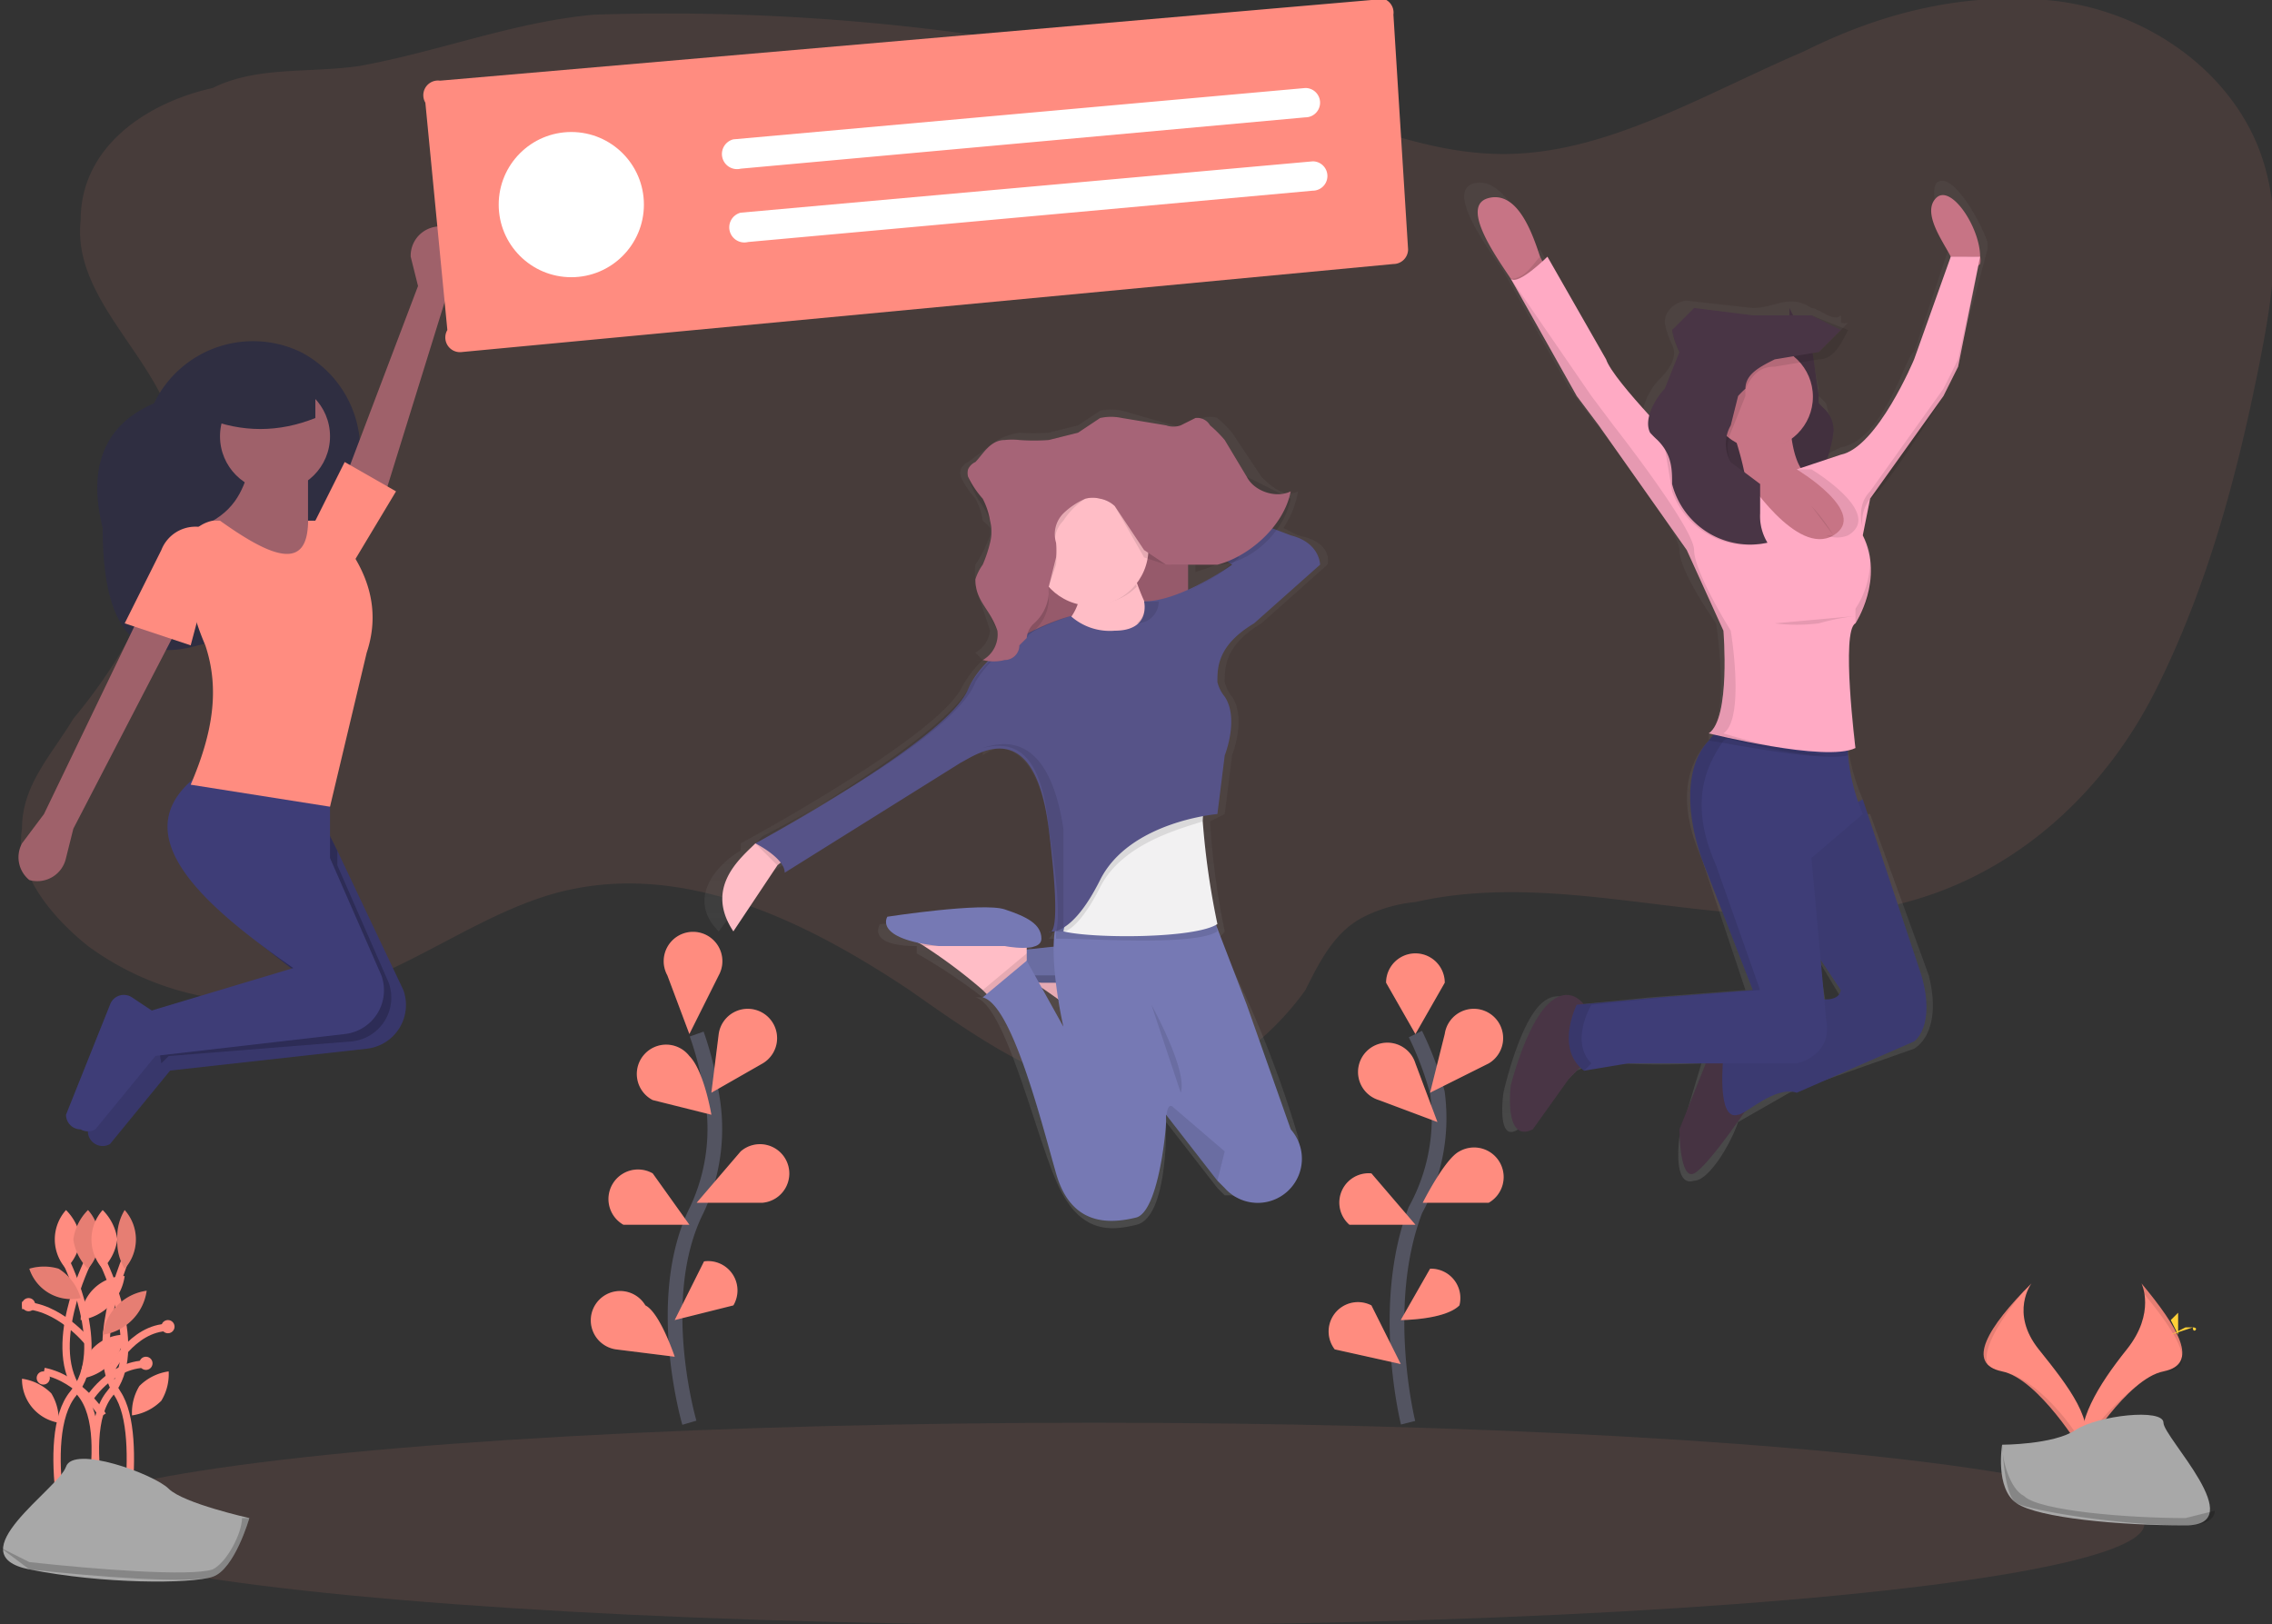 <svg xmlns="http://www.w3.org/2000/svg" xmlns:xlink="http://www.w3.org/1999/xlink" width="309.8" height="221.5">
  <rect width="100%" height="100%" fill="#333333" stroke="none"/>
  <defs>
    <linearGradient id="a" x1=".5" y1="1" x2=".5" gradientUnits="objectBoundingBox">
      <stop offset="0" stop-color="gray" stop-opacity=".3"/>
      <stop offset=".5" stop-color="gray" stop-opacity=".1"/>
      <stop offset="1" stop-color="gray" stop-opacity=".1"/>
    </linearGradient>
    <linearGradient id="b" x1=".5" y1="1" x2=".5" y2="0" xlink:href="#a"/>
    <linearGradient id="c" x1=".5" y1="1" x2=".5" y2="0" xlink:href="#a"/>
    <style>
      .a,.r{fill:#ff8c80}.a,.e,.j{opacity:.1}.d{fill:#ffbdc6}.f{fill:#7679b4}.g{fill:#a66477}.l{fill:#493545}.m{opacity:.05}.n{fill:#3e3d77}.o{fill:#c77485}.q,.t{fill:none;stroke-miterlimit:10}.q{stroke:#535461;stroke-width:2px}.t{stroke:#ff8c80}.u{fill:#a8a8a8}.v{opacity:.2}.w{fill:#ffd037}.x{fill:#2f2e41}.y{fill:#9f616a}.z{fill:#38376b}.aa{fill:#fff}
    </style>
  </defs>
  <g transform="translate(-8)">
    <path class="a" d="M30 54c6 15-2 32-12 44-3 5-7 9-7 15-1 6 4 12 9 16a39 39 0 0034 6c10-3 19-10 29-13 17-5 34 3 49 13 10 7 21 15 33 14 8-1 16-7 21-14 2-4 4-8 8-10a20 20 0 017-2c22-5 45 6 67 0 15-4 27-15 34-29s11-29 14-44c2-10 4-22-1-32S299 1 287 0s-23 2-33 7c-14 6-27 14-41 14-10 0-19-4-29-7A304 304 0 0089 2C78 3 68 7 57 9c-7 1-14 0-20 3-9 2-18 8-18 18-1 9 7 16 11 24z"/>
    <path d="M266 487z" transform="translate(-115 -359)" fill="url(#a)"/>
    <path d="M206 288l-2-1a13 13 0 002-5c-2 1-4-1-5-2l-4-6a18 18 0 00-2-2 3 3 0 00-2 0l-2 1a3 3 0 01-2 0l-7-2a8 8 0 00-3 0l-3 2-4 1a30 30 0 01-4 0 10 10 0 00-3 1l-4 3a2 2 0 00-1 1 2 2 0 000 1 13 13 0 002 3 9 9 0 011 3 5 5 0 011 1 10 10 0 010 1 18 18 0 01-2 4 7 7 0 000 2 3 3 0 000 1l2 6a4 4 0 01-2 3l1 1a3 3 0 01-1 0 6 6 0 001 0 15 15 0 00-3 4c-4 7-30 21-30 21v1c-2 1-8 6-3 11l6-8 1-1a1 1 0 010 1l17-10 8-5a14 14 0 014-2v1a8 8 0 012-1c3 0 6 3 7 11 2 12 1 14 0 15h1v2h-5 1l2-2c0-2-3-3-5-3l-17 1s-2 3 5 3v1a77 77 0 019 6h-1c4 1 8 18 11 25s7 7 11 6 4-12 4-13v-1l7 9 1 1h1c5 2 10-2 9-8a147 147 0 00-11-27 4 4 0 001-1 103 103 0 01-2-15l2-1 1-8s2-5 0-8a5 5 0 01-1-2c0-2 0-5 5-8l9-8s1-3-4-4zm-14 5v-3h4a10 10 0 002-1l1 1a34 34 0 01-7 3zm-19 58l1 1 1 3a25 25 0 00-2-4z" transform="translate(-21 -215)" fill="url(#b)"/>
    <path class="d" d="M163 133l-1 1v4l-4 3-1-1a72 72 0 00-8-6 9 9 0 00-2-1z"/>
    <path class="e" d="M163 133l-1 1a13 13 0 01-2 0h-10-1a9 9 0 00-2-1z"/>
    <path class="f" d="M160 134s4 1 5-1-3-3-5-4-16 1-16 1-3 3 6 4z"/>
    <path class="e" d="M163 133l-1 1v4l-4 3-1-1a72 72 0 00-8-6 9 9 0 00-2-1z"/>
    <path class="e" d="M163 133l-1 1a13 13 0 01-2 0h-10-1a9 9 0 00-2-1z"/>
    <path class="e" d="M160 134s4 1 5-1-3-3-5-4-16 1-16 1-3 3 6 4z"/>
    <path class="g" d="M145 67h25v29h-25z"/>
    <path class="e" d="M145 67h25v29h-25z"/>
    <path class="d" d="M116 117a4 4 0 00-2 1l-6 9c-4-6 1-10 3-12h1zM162 76s2 9 6 11-6 5-6 5l-13-4s8-3 6-10zM148 128v3l-1 2-4 3-1-1a72 72 0 00-8-6 9 9 0 00-2-1z"/>
    <path class="e" d="M148 128v1a13 13 0 01-3 0h-11a9 9 0 00-2-1z"/>
    <path class="f" d="M145 129s5 1 5-1-2-3-5-4-16 1-16 1-2 3 7 4z"/>
    <path class="e" d="M148 131l-1 2-4 3-1-1 6-5z"/>
    <path class="f" d="M175 162l-1-1-7-9v1c0 1-1 12-4 13-4 1-9 1-11-6s-6-23-10-24l6-5 5 9s-3-13 0-16h20l5 13 6 17a6 6 0 01-9 8z"/>
    <path class="e" d="M174 127c-3 2-17 1-21 1h-1v-2l3-8 18-10a15 15 0 00-1 4 107 107 0 002 15z"/>
    <path d="M174 126c-3 2-17 2-21 1h-1 1l2-9 18-11a15 15 0 00-1 5 107 107 0 002 14z" fill="#f2f1f2"/>
    <path class="e" d="M172 112c-3 1-11 3-14 9-2 4-4 6-5 6h-1 1l2-10 18-10a15 15 0 00-1 5zM112 115l4 2a4 4 0 00-2 1l-3-3h1zM151 127z"/>
    <path d="M160 86a8 8 0 01-6-2s-11 3-14 10-29 21-29 21 4 2 4 4l16-10 8-5c2-1 10-7 12 9s0 14 0 14 3 1 7-7 16-9 16-9l1-8s2-5 0-8a5 5 0 01-1-2c0-2 0-5 5-8l9-8s0-3-4-4l-21-8v3l13 9s-7 5-12 5c0 0 1 4-4 4z" fill="#565388"/>
    <path class="e" d="M163 80a27 27 0 01-1-4l-7 2a8 8 0 010 4 8 8 0 008-2z"/>
    <circle class="d" cx="7.8" cy="7.8" r="7.8" transform="translate(149 67)"/>
    <path class="e" d="M161 57l6 2a3 3 0 002 0l2-2a2 2 0 012 1 17 17 0 012 2l3 5 6 3c-1 5-6 9-10 9h-6a5 5 0 01-1 0l-3-1-4-7a4 4 0 00-2-1 4 4 0 00-2 0 10 10 0 00-3 3 4 4 0 00-1 4 10 10 0 010 2l-1 3a13 13 0 000 2 6 6 0 01-2 4 3 3 0 00-1 1l-1 1a2 2 0 01-2 2 6 6 0 01-3 0 4 4 0 002-4l-3-6a7 7 0 011-2 18 18 0 001-4 6 6 0 000-3 10 10 0 00-1-2 13 13 0 01-2-4 2 2 0 010-1 2 2 0 011-1l4-3a9 9 0 012 0 28 28 0 004 0l4-1 3-2a7 7 0 013 0zM165 137s5 9 4 12M174 161l-7-9v1s0-3 1-2l7 6-1 4z"/>
    <g class="j">
      <path d="M164 82a3 3 0 01-1 3 3 3 0 003-3 9 9 0 01-2 0zM112 114s26-13 29-21c3-5 9-8 13-9-3 1-11 4-14 10-4 7-29 21-29 21zM169 81a30 30 0 008-5l-13-9 1-1-2-1v3l13 9a32 32 0 01-7 4zM169 112a32 32 0 015-1 35 35 0 00-5 1zM153 127v-14c-2-13-8-12-11-11 4-1 8 0 9 11 2 12 1 14 1 14a3 3 0 001 0zM152 127a1 1 0 01-1 0h1z"/>
    </g>
    <path class="g" d="M161 57l6 1a3 3 0 002 0l2-1a2 2 0 012 1 17 17 0 012 2l3 5c1 2 4 3 6 2-1 5-6 9-10 10h-6a5 5 0 01-1 0l-3-2-4-6a4 4 0 00-2-1 4 4 0 00-2 0 10 10 0 00-3 2 4 4 0 00-1 4 10 10 0 010 2l-1 4a13 13 0 000 1 6 6 0 01-2 4 3 3 0 00-1 2l-1 1a2 2 0 01-2 2 6 6 0 01-3 0 4 4 0 002-4c-1-3-3-4-3-7a7 7 0 011-2 18 18 0 001-3 6 6 0 000-3 10 10 0 00-1-3 13 13 0 01-2-3 2 2 0 010-1 2 2 0 011-1c1-1 2-3 4-3a9 9 0 012 0 28 28 0 004 0l4-1 3-2a7 7 0 013 0z"/>
    <path d="M818 204v-1c-1-3-5-10-7-8-1 2 1 6 2 8v1-1l-5 15c-1 0-4 12-10 13l-2 1a21 21 0 001-3l-1-4-1-1a4 4 0 010-1l-1-5h1l4-4a2 2 0 01-1 0 3 3 0 000-1c-1 1-3-1-4-1-3-2-5 0-8 0l-9-1c-1 0-3 1-3 3a11 11 0 001 3c1 2-1 4-2 5a9 9 0 00-2 4c-3-3-6-6-6-8l-8-14-1 1v-1c-1-3-4-10-8-9s2 9 4 12l9 16 3 4s12 15 12 18 5 10 5 10 2 13-1 15v1c-2 2-5 7-1 16l6 18-13 1-10 1c-1-1-3-2-5 0-3 3-5 12-5 12s-1 7 2 5l6-6 2-2a11 11 0 016-1 102 102 0 0011 0l-3 10s-1 7 2 6c2 0 5-5 6-8l7-4 17-6s4-2 2-10l-8-22h-1v-2a28 28 0 01-2-7 3 3 0 001-1s-2-15 0-17v-1a12 12 0 002-7v-1a10 10 0 00-1-2 8 8 0 010-2v-2h1v-1l10-14 2-5 4-15zm-22 103l-1-6 3 5s0 1-2 1z" transform="translate(-539 -170)" fill="url(#c)"/>
    <path class="l" d="M224 137s-2-3-5 0-5 11-5 11-1 8 3 6l5-7 3-3zM244 144s-2-1-3 0l-4 10s0 7 2 6 8-10 8-10z"/>
    <path class="m" d="M244 144s-2-1-3 0l-4 10s0 7 2 6 8-10 8-10z"/>
    <path class="n" d="M253 126l6 9s0 2-4 1l-12 8s-1 9 2 8c1 0 5-4 8-3l16-7s3-2 1-9l-8-24-11 6z"/>
    <path class="m" d="M253 126l6 9s0 2-4 1l-12 8s-1 9 2 8c1 0 5-4 8-3l16-7s3-2 1-9l-8-24-11 6z"/>
    <path class="n" d="M257 139c1 5-4 6-4 6h-23l-6 1c-4-3-1-9-1-9l11-1 13-1-7-18c-3-9-1-14 1-16a9 9 0 012-2l17 1a22 22 0 000 3 27 27 0 002 8l-7 6 2 22z"/>
    <path class="e" d="M225 137l10-1 13-1-6-17c-4-9-1-14 1-17a9 9 0 012-1h15l-17-1a9 9 0 00-2 2c-2 2-4 7-1 16l7 18-13 1-11 1s-3 6 1 9l1-1c-3-3 0-8 0-8z"/>
    <path class="l" d="M241 49h9v21h-9z"/>
    <path class="e" d="M241 49h9v21h-9z"/>
    <path class="l" d="M254 46h1a3 3 0 010 1l1 7a4 4 0 000 1l1 1a4 4 0 011 3 21 21 0 01-1 4 31 31 0 01-2 4c0 2-1 2-2 1l-1-5-1-9a35 35 0 011-7v-5l2 4z"/>
    <path class="e" d="M254 46h1a3 3 0 010 1l1 7a4 4 0 000 1l1 1a4 4 0 011 3 21 21 0 01-1 4 31 31 0 01-2 4c0 2-1 2-2 1l-1-5-1-9a35 35 0 011-7v-5l2 4z"/>
    <path class="o" d="M219 37l-4 2-1-1c-2-3-7-10-3-11s6 5 7 8l1 2zM278 36c-2 2-4 0-4 0v-1c-1-2-4-6-2-8s6 4 6 8a2 2 0 010 1zM244 58s3 8 2 11 6 6 6 6h8s2-6 2-8-7-2-7-2-3 0-3-10z"/>
    <path class="e" d="M219 37l-4 2-1-1c2 0 3-2 4-3l1 2zM278 36c-2 2-4 0-4 0v-1h4a2 2 0 010 1zM260 103c-4 1-18-2-19-2a9 9 0 012-2l17 1a22 22 0 000 3z"/>
    <path d="M246 65s-3 1-8-3c0 0-10-10-11-13l-8-14s-4 4-5 3l9 16 3 4 12 17 5 11s1 12-2 14c0 0 16 4 20 2 0 0-2-16 0-17 0 0 4-6 1-12l1-5 10-14 2-4 3-15h-4l-5 14s-5 12-10 13l-6 2s10 6 5 9-12-8-12-8z" fill="#ffaac4"/>
    <path class="e" d="M252 60a26 26 0 010-4l-8 2a10 10 0 011 2l3 1a7 7 0 004-1z"/>
    <circle class="o" cx="7.1" cy="7.1" r="7.1" transform="translate(241 47)"/>
    <path class="e" d="M239 43l-3 2a11 11 0 001 3c1 2-1 4-2 6s-2 3-1 5a14 14 0 001 2l1 6a11 11 0 0013 7 7 7 0 01-1-4v-4l-4-3a5 5 0 010-4l2-5a13 13 0 010-1c1-2 2-3 4-3l6-1c2 0 3-2 4-4l-5-2h-16z"/>
    <path class="l" d="M239 42l-3 3a11 11 0 001 3l-2 5c-1 1-3 4-2 6a14 14 0 001 1c2 2 2 4 2 6a11 11 0 0013 8 7 7 0 01-1-4v-4l-4-3a5 5 0 010-5l1-4a13 13 0 011-1c0-2 2-3 4-4l6-1 3-3-4-2h-8l-8-1z"/>
    <path class="e" d="M255 69a23 23 0 013 4M261 84a31 31 0 00-5 1 24 24 0 01-6 0"/>
    <g class="j">
      <path d="M258 73a3 3 0 01-1 0 4 4 0 003 0c5-3-5-9-5-9h-2s10 6 5 9zM278 35a16 16 0 01-2 0 8 8 0 002 0zM243 100c3-2 1-14 1-14s-5-8-5-11-11-17-11-17l-3-4-11-16 9 16 3 4 12 17 5 11s1 12-2 14c0 0 10 3 16 3a82 82 0 01-14-3zM246 65z"/>
    </g>
    <g class="j">
      <path d="M278 35l-3 14-2 4-10 14c-2 2-1 5-1 5a5 5 0 011-4c2-1 10-14 10-14l2-4 3-15zM261 83v2s3-4 2-9a12 12 0 01-2 7z"/>
    </g>
    <ellipse class="a" cx="143.2" cy="13.8" rx="143.2" ry="13.8" transform="translate(14 194)"/>
    <path class="q" d="M102 194s-5-17 1-29a26 26 0 002-16 44 44 0 00-2-8"/>
    <path class="r" d="M106 133l-4 8-3-8a4 4 0 117 0zM112 145l-7 4 1-8a4 4 0 116 4zM112 164h-9l6-7a4 4 0 113 7zM108 178l-8 2 4-8a4 4 0 014 6zM97 150l8 2s-1-6-3-8a4 4 0 10-5 6zM93 167h9l-5-7a4 4 0 00-4 7zM92 184l8 1s-2-6-4-7a4 4 0 10-4 6z"/>
    <path class="a" d="M106 133l-4 8-3-8a4 4 0 117 0zM112 145l-7 4 1-8a4 4 0 116 4zM112 164h-9l6-7a4 4 0 113 7zM108 178l-8 2 4-8a4 4 0 014 6zM97 150l8 2s-1-6-3-8a4 4 0 10-5 6zM93 167h9l-5-7a4 4 0 00-4 7zM92 184l8 1s-2-6-4-7a4 4 0 10-4 6z"/>
    <path class="q" d="M200 194s-4-16 1-29a26 26 0 003-16 44 44 0 00-3-8"/>
    <path class="r" d="M205 134l-4 7-4-7a4 4 0 018 0zM211 145l-8 4 2-8a4 4 0 116 4zM211 164h-9s3-6 5-7a4 4 0 114 7zM207 178c-2 2-8 2-8 2l4-7a4 4 0 014 5zM196 150l8 3-3-8a4 4 0 10-5 5zM192 167h9l-6-7a4 4 0 00-3 7zM190 184l9 2-4-8a4 4 0 00-5 6z"/>
    <path class="a" d="M205 134l-4 7-4-7a4 4 0 018 0zM211 145l-8 4 2-8a4 4 0 116 4zM211 164h-9s3-6 5-7a4 4 0 114 7zM207 178c-2 2-8 2-8 2l4-7a4 4 0 014 5zM196 150l8 3-3-8a4 4 0 10-5 5zM192 167h9l-6-7a4 4 0 00-3 7zM190 184l9 2-4-8a4 4 0 00-5 6z"/>
    <path d="M126 14h-2a1 1 0 100-3h-13a1 1 0 000 3h2a1 1 0 100 2h-2a1 1 0 100 2h13a1 1 0 100-2h2a1 1 0 000-2z" fill="#dee3f3" opacity=".5"/>
    <path class="t" d="M17 172s6 12 1 18 0 24 0 24"/>
    <path class="r" d="M19 169a7 7 0 01-2 4 6 6 0 010-8 7 7 0 012 4z"/>
    <path class="t" d="M20 172s-6 12-1 18-1 24-1 24"/>
    <path class="r" d="M18 169a7 7 0 002 4 6 6 0 000-8 7 7 0 00-2 4z"/>
    <path class="e" d="M18 169a7 7 0 002 4 6 6 0 000-8 7 7 0 00-2 4z"/>
    <path class="t" d="M22 172s6 12 1 18 1 24 1 24"/>
    <path class="r" d="M24 169a7 7 0 01-2 4 6 6 0 010-8 7 7 0 012 4zM23 178a7 7 0 01-4 2 6 6 0 016-6 7 7 0 01-2 4zM23 186a7 7 0 01-4 2 6 6 0 016-6 7 7 0 01-2 4zM15 190a7 7 0 011 4 6 6 0 01-5-6 7 7 0 014 2zM16 173a7 7 0 013 4 6 6 0 01-7-4 7 7 0 014 0z"/>
    <path class="e" d="M16 173a7 7 0 013 4 6 6 0 01-7-4 7 7 0 014 0z"/>
    <path class="t" d="M25 172s-5 12-1 18 0 24 0 24"/>
    <path class="r" d="M24 169a7 7 0 001 4 6 6 0 000-8 7 7 0 00-1 4z"/>
    <path class="e" d="M24 169a7 7 0 001 4 6 6 0 000-8 7 7 0 00-1 4z"/>
    <path class="r" d="M24 178a7 7 0 00-2 4 7 7 0 004-2 7 7 0 002-4 7 7 0 00-4 2z"/>
    <path class="e" d="M24 178a7 7 0 00-2 4 7 7 0 004-2 7 7 0 002-4 7 7 0 00-4 2z"/>
    <path class="r" d="M27 189a7 7 0 00-1 4 7 7 0 004-2 7 7 0 001-4 7 7 0 00-4 2z"/>
    <path class="t" d="M23 187s3-6 8-6M20 183s-4-5-9-5M20 191s3-5 8-5"/>
    <circle class="r" cx=".9" cy=".9" r=".9" transform="translate(30 180)"/>
    <circle class="r" cx=".9" cy=".9" r=".9" transform="translate(11 177)"/>
    <path class="t" d="M22 193s-3-5-8-6"/>
    <circle class="r" cx=".9" cy=".9" r=".9" transform="translate(13 187)"/>
    <circle class="r" cx=".9" cy=".9" r=".9" transform="translate(27 185)"/>
    <path class="u" d="M42 207s-9-2-11-4-13-6-14-3-15 12-5 14 22 2 25 1 5-8 5-8z"/>
    <path class="v" d="M12 213c9 1 22 2 25 1 2-1 4-5 4-7h1s-2 7-5 8-16 0-25-1l-4-3 4 2z"/>
    <path class="r" d="M300 175s2 4-2 9-7 10-6 14c0 0 6-10 11-11s2-6-3-12z"/>
    <path class="e" d="M300 175a5 5 0 010 1c5 6 8 11 3 11-4 1-10 8-11 10a4 4 0 000 1s6-10 11-11 2-6-3-12z"/>
    <path class="w" d="M305 180v2l-1-2 1-1v1z"/>
    <path class="w" d="M307 181l-3 1 2-1h1c0 1 1 0 0 0z"/>
    <path class="r" d="M285 175s-3 4 1 9 8 10 6 14c0 0-6-10-11-11s-2-6 4-12z"/>
    <path class="e" d="M285 175a5 5 0 00-1 1c-5 6-7 11-3 11 5 1 10 8 11 10a4 4 0 010 1s-6-10-11-11-2-6 4-12z"/>
    <path class="w" d="M280 180v-1 1zM278 181l2 1-2-1h-1 1z"/>
    <path class="u" d="M281 197s7 0 10-2 12-3 12-1 12 14 3 14-20-1-23-3-2-8-2-8z"/>
    <path class="v" d="M306 207c-8 0-20-1-22-3-2-1-3-5-3-7s0 7 2 8 14 3 23 3c3 0 4-1 4-2l-4 1z"/>
  </g>
  <g transform="translate(2)">
    <path class="x" d="M12 72c0 16 6 18 13 16a27 27 0 0019-16l2-5a15 15 0 00-7-19 15 15 0 00-20 7c-7 3-9 9-7 17z"/>
    <path class="y" d="M59 40l2-4a4 4 0 00-2-5 4 4 0 00-5 4l1 4-11 29 6 1zM4 111l-3 4a4 4 0 001 5 4 4 0 005-3l1-4 14-27-5-2z"/>
    <path class="z" d="M21 140v6l27-3a6 6 0 005-8l-9-19-3-6-13-3c-11 8-1 17 11 26l2 1z"/>
    <path class="z" d="M11 156a2 2 0 002 0l9-11v-5l-3-2a2 2 0 00-3 1l-6 15a2 2 0 001 2z"/>
    <path class="v" d="M19 139l1 6 1-1 25-2a6 6 0 005-8l-7-16v-2l-3-6-13-3c-11 8-1 17 11 26z"/>
    <path class="n" d="M9 154a2 2 0 002 0l9-11-1-5-3-2a2 2 0 00-3 1l-6 15a2 2 0 002 2z"/>
    <path class="n" d="M18 138l1 6 26-3a6 6 0 005-8l-7-16v-9l-17-3c-12 8-1 18 12 27z"/>
    <circle class="y" cx="7.5" cy="7.5" r="7.5" transform="translate(28 52)"/>
    <path class="y" d="M25 72l11 7 9-2-5-5v-7l-8-1c-1 3-2 6-7 8z"/>
    <path class="r" d="M24 107l19 3 5-21c2-6 0-11-3-15a3 3 0 00-4-3h-1c0 7-5 5-12 0h-1a5 5 0 00-4 5l1 6a37 37 0 002 6c2 6 1 12-2 19z"/>
    <path class="r" d="M15 85l9 3 4-15-2-1a5 5 0 00-6 3zM41 71l5 6 6-10-7-4z"/>
    <path class="x" d="M26 57c5 2 10 2 15 0v-6H26z"/>
    <path class="r" d="M188 36L61 48a2 2 0 01-2-3l-3-31a2 2 0 012-3L185 0a2 2 0 013 2l2 32a2 2 0 01-2 2z"/>
    <circle class="aa" cx="9.9" cy="9.9" r="9.9" transform="translate(66 18)"/>
    <path class="aa" d="M98 19a2 2 0 001 4l77-7a2 2 0 000-4zM99 29a2 2 0 001 4l77-7a2 2 0 000-4z"/>
  </g>
</svg>